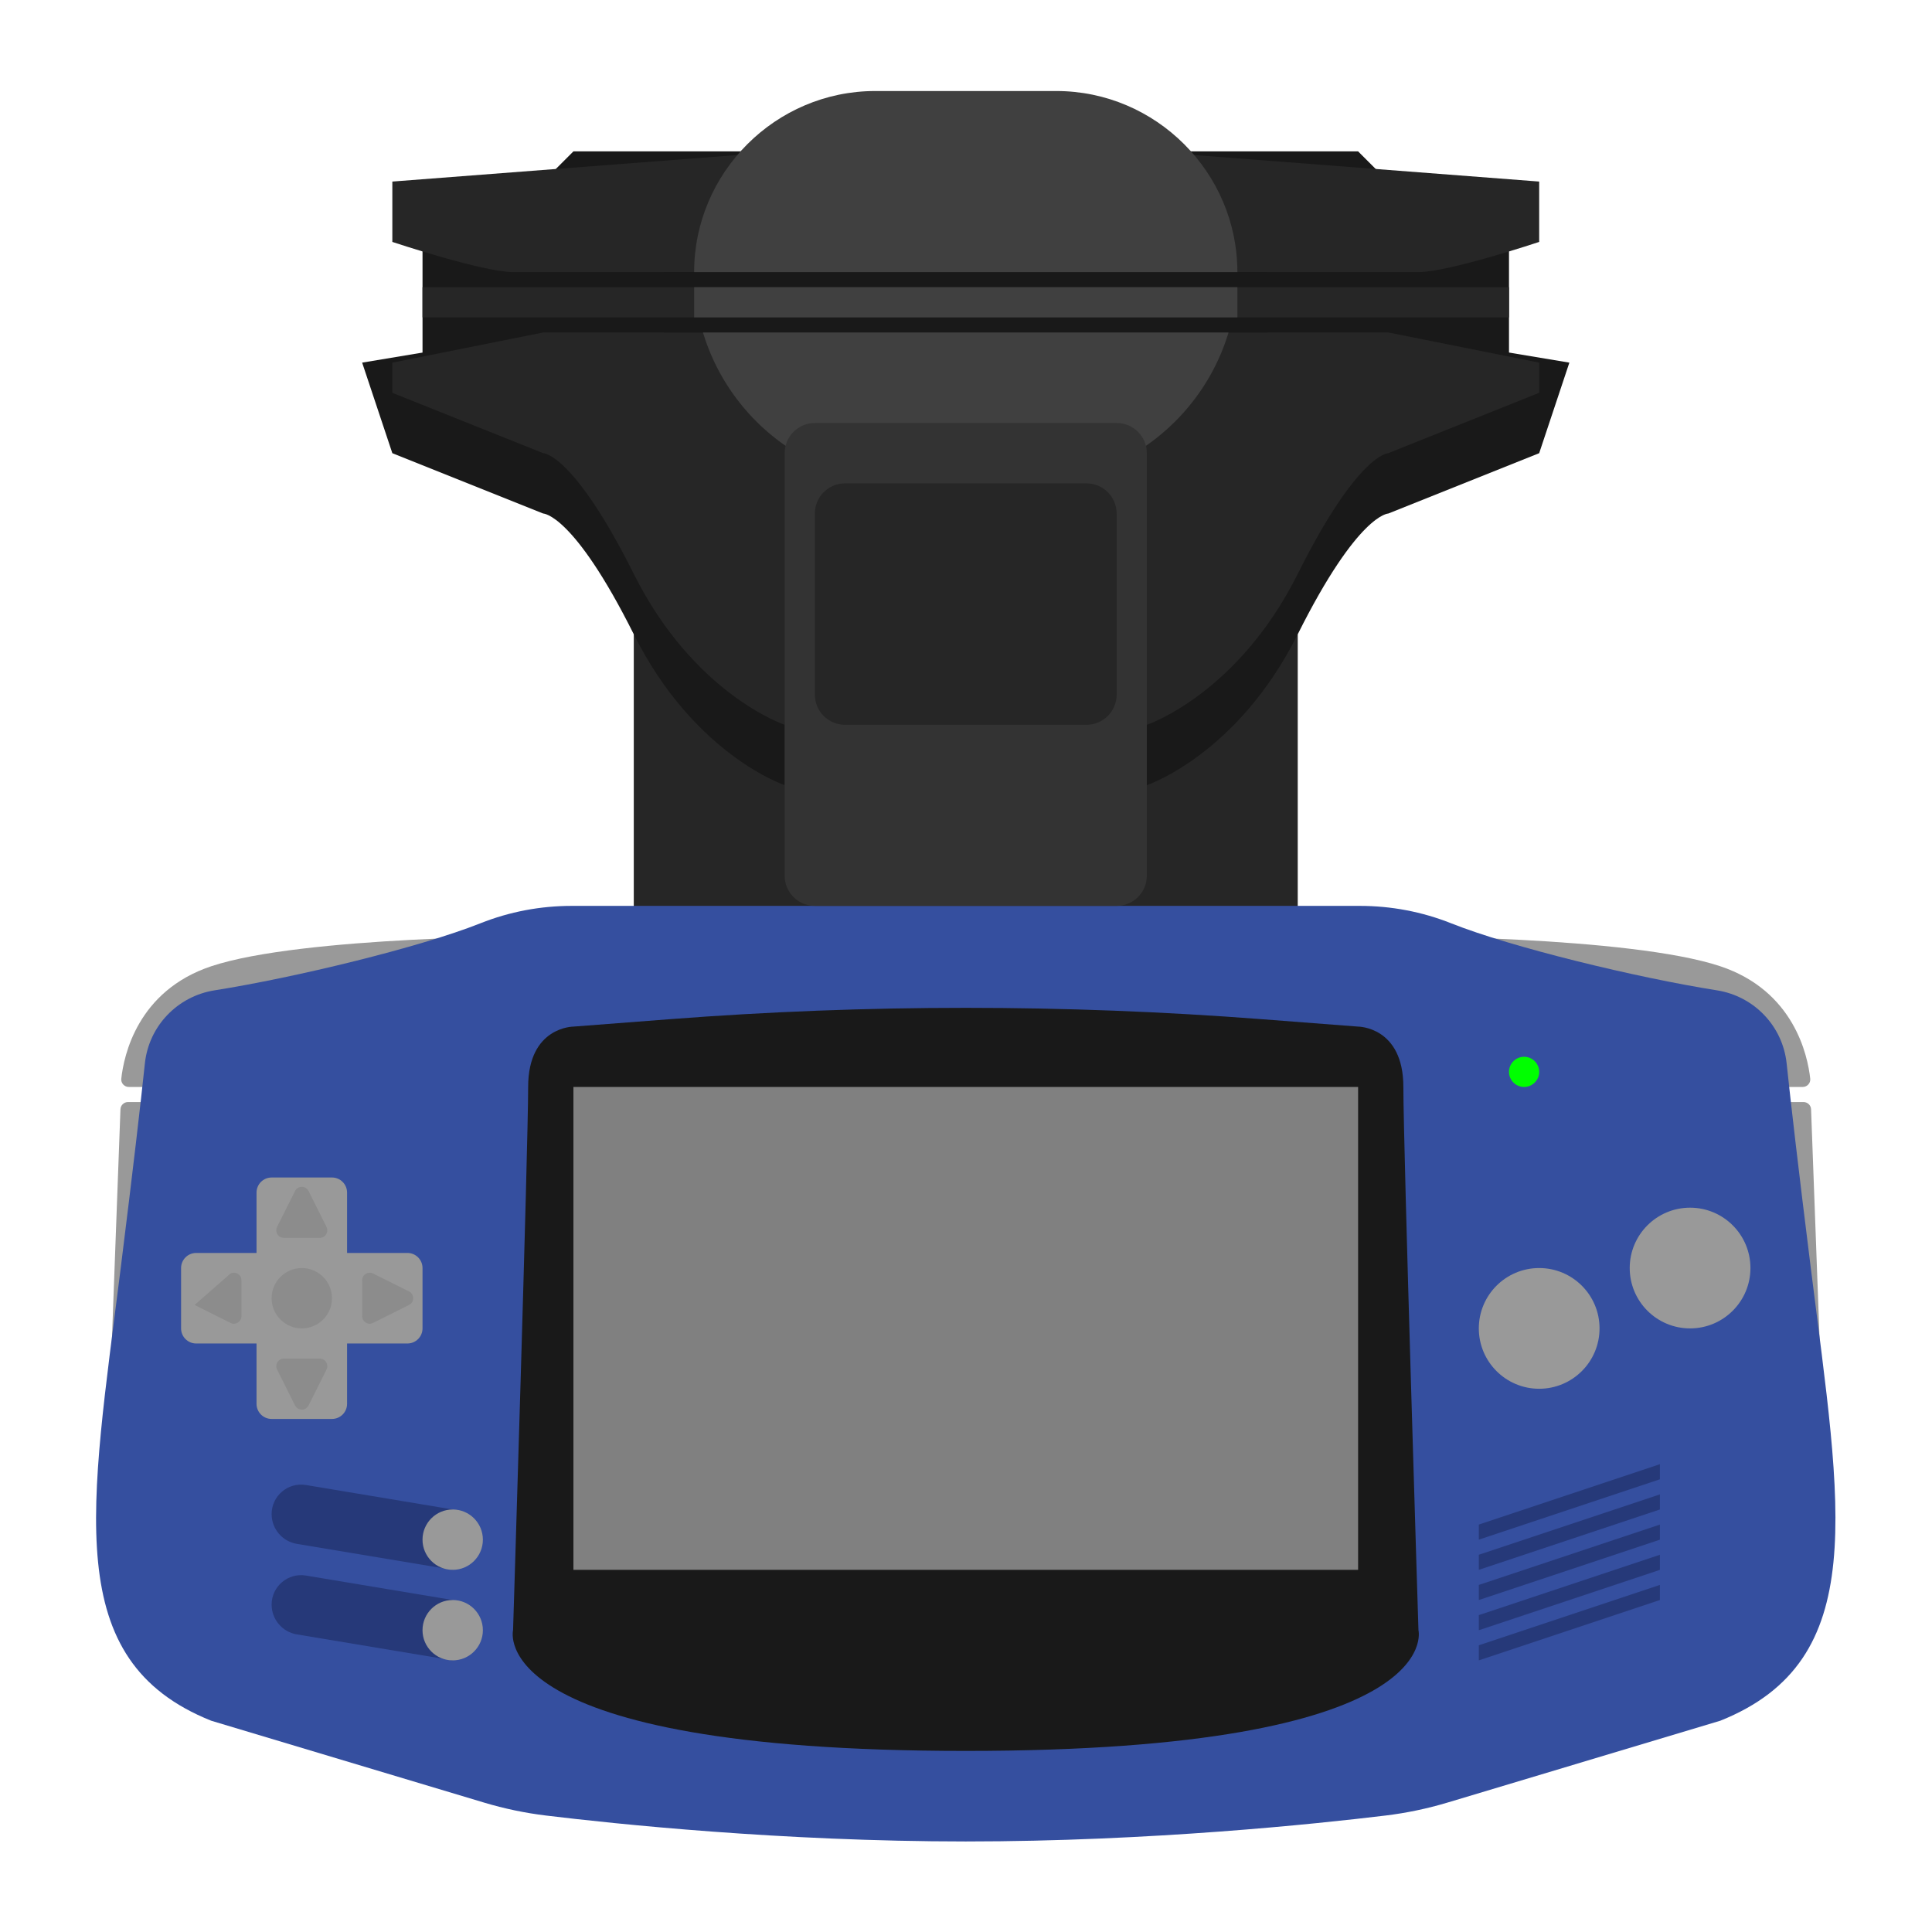 <?xml version="1.0" encoding="UTF-8" standalone="no"?>
<svg
   xmlns:dc="http://purl.org/dc/elements/1.1/"
   xmlns:cc="http://creativecommons.org/ns#"
   xmlns:rdf="http://www.w3.org/1999/02/22-rdf-syntax-ns#"
   xmlns:svg="http://www.w3.org/2000/svg"
   xmlns="http://www.w3.org/2000/svg"
   viewBox="0 0 341.333 341.333"
   height="256"
   width="256"
   xml:space="preserve"
   id="svg2"
   version="1.1"><defs
     id="defs6"><clipPath
       id="clipPath18"
       clipPathUnits="userSpaceOnUse"><path
         id="path16"
         d="M 0,256 H 256 V 0 H 0 Z" /></clipPath><clipPath
       id="clipPath26"
       clipPathUnits="userSpaceOnUse"><path
         id="path24"
         d="M 4.74,252 H 251.26 V 4 H 4.74 Z" /></clipPath><clipPath
       id="clipPath44"
       clipPathUnits="userSpaceOnUse"><path
         id="path42"
         d="M 0,256 H 256 V 0 H 0 Z" /></clipPath></defs><g
     transform="matrix(1.333,0,0,-1.333,0,341.333)"
     id="g10"><g
       id="g12"><g
         clip-path="url(#clipPath18)"
         id="g14"><g
           id="g20"><g
             id="g22" /><g
             id="g34"><g
               style="opacity:0.5"
               id="g32"
               clip-path="url(#clipPath26)"><g
                 id="g30"
                 transform="translate(249.131,79.621)"><path
                   id="path28"
                   style="fill:#ffffff;fill-opacity:1;fill-rule:nonzero;stroke:none"
                   d="m 0,0 -1.101,29.712 c -0.024,0.657 -0.118,1.296 -0.273,1.907 0.178,0.889 0.221,1.807 0.121,2.724 -0.42,3.856 -2.912,16.813 -17.349,21.625 -5.992,1.998 -16.385,3.347 -30.905,4.012 -1.722,0.552 -3.181,1.065 -4.344,1.528 -4.789,1.905 -9.856,2.871 -15.06,2.871 h -0.22 v 26.079 c 3.743,7.202 6.061,9.722 6.834,10.44 0.046,0.017 0.092,0.035 0.137,0.053 l 20,8 c 2.185,0.874 3.875,2.666 4.619,4.898 l 4,12 c 0.739,2.22 0.471,4.652 -0.736,6.656 -1.207,2.005 -3.231,3.381 -5.538,3.765 l -1.316,0.219 v 0.961 c 2.441,1.408 4,4.032 4,6.929 v 8 c 0,4.18 -3.219,7.656 -7.387,7.976 l -18.715,1.44 -0.241,0.241 c -1.501,1.5 -3.535,2.343 -5.657,2.343 h -18.883 c -5.819,5.121 -13.331,8 -21.117,8 h -24 c -7.786,0 -15.298,-2.879 -21.117,-8 h -18.883 c -2.121,0 -4.157,-0.843 -5.657,-2.343 l -0.24,-0.241 -18.717,-1.44 c -4.168,-0.32 -7.386,-3.796 -7.386,-7.976 v -8 c 0,-2.897 1.56,-5.521 4,-6.929 v -0.961 l -1.315,-0.219 c -2.308,-0.384 -4.332,-1.76 -5.538,-3.765 -1.207,-2.004 -1.476,-4.436 -0.736,-6.656 l 4,-12 c 0.744,-2.232 2.433,-4.024 4.618,-4.898 l 20,-8 c 0.045,-0.018 0.091,-0.036 0.137,-0.053 0.774,-0.718 3.091,-3.238 6.834,-10.44 V 64.379 h -0.22 c -5.204,0 -10.271,-0.966 -15.06,-2.871 -1.163,-0.463 -2.622,-0.976 -4.344,-1.528 -14.519,-0.665 -24.913,-2.014 -30.906,-4.012 -14.436,-4.812 -16.928,-17.769 -17.348,-21.625 -0.099,-0.917 -0.056,-1.835 0.121,-2.724 -0.155,-0.611 -0.249,-1.25 -0.273,-1.907 L -242.261,0 c -3.229,-25.393 -6.153,-49.324 18.159,-59.049 0.221,-0.088 0.445,-0.167 0.672,-0.234 l 36.173,-10.853 c 3.098,-0.928 6.301,-1.598 9.519,-1.989 8.655,-1.052 31.498,-3.496 56.607,-3.496 25.11,0 47.951,2.444 56.607,3.496 3.218,0.391 6.42,1.061 9.519,1.989 l 36.173,10.853 c 0.228,0.067 0.452,0.146 0.672,0.234 C 6.152,-49.324 3.229,-25.393 0,0" /></g></g></g></g></g></g><path
       id="path36"
       style="fill:#262626;fill-opacity:1;fill-rule:nonzero;stroke:none"
       d="M 172,128 H 84 v 44 h 88 z" /><g
       id="g38"><g
         clip-path="url(#clipPath44)"
         id="g40"><g
           transform="translate(24,44)"
           id="g46"><path
             id="path48"
             style="fill:#999999;fill-opacity:1;fill-rule:nonzero;stroke:none"
             d="m 0,0 -10,12 1.964,53.037 c 0.02,0.537 0.462,0.963 1,0.963 H 0 Z" /></g><g
           transform="translate(232,44)"
           id="g50"><path
             id="path52"
             style="fill:#999999;fill-opacity:1;fill-rule:nonzero;stroke:none"
             d="M 0,0 10,12 8.036,65.037 C 8.016,65.574 7.574,66 7.036,66 H 0 Z" /></g><g
           transform="translate(72,132)"
           id="g54"><path
             id="path56"
             style="fill:#999999;fill-opacity:1;fill-rule:nonzero;stroke:none"
             d="M 0,0 C 0,0 -32,0 -44,-4 -53.788,-7.263 -55.592,-15.848 -55.925,-18.902 -55.989,-19.49 -55.521,-20 -54.929,-20 H 0 Z" /></g><g
           transform="translate(184,132)"
           id="g58"><path
             id="path60"
             style="fill:#999999;fill-opacity:1;fill-rule:nonzero;stroke:none"
             d="M 0,0 C 0,0 32,0 44,-4 53.788,-7.263 55.593,-15.848 55.925,-18.902 55.989,-19.49 55.521,-20 54.93,-20 H 0 Z" /></g><g
           transform="translate(240,88)"
           id="g62"><path
             id="path64"
             style="fill:#354f9f;fill-opacity:1;fill-rule:nonzero;stroke:none"
             d="m 0,0 c -1.664,13.311 -2.636,21.776 -3.203,27.125 -0.526,4.949 -4.315,8.903 -9.231,9.681 -10.656,1.684 -27.202,5.691 -35.243,8.889 C -51.531,47.229 -55.632,48 -59.78,48 H -112 -164.22 c -4.148,0 -8.249,-0.771 -12.103,-2.305 -8.041,-3.198 -24.587,-7.205 -35.243,-8.889 -4.916,-0.778 -8.706,-4.732 -9.231,-9.681 C -221.364,21.776 -222.336,13.311 -224,0 c -4,-32 -8,-52 12,-60 l 36.172,-10.852 c 2.677,-0.802 5.411,-1.374 8.185,-1.711 9.073,-1.101 31.19,-3.437 55.643,-3.437 24.453,0 46.57,2.336 55.643,3.437 2.774,0.337 5.507,0.909 8.184,1.711 L -12,-60 C 8,-52 4,-32 0,0" /></g><g
           transform="translate(188,40)"
           id="g66"><path
             id="path68"
             style="fill:#191919;fill-opacity:1;fill-rule:nonzero;stroke:none"
             d="m 0,0 c 0,0 -2,64 -2,72 0,8 -6,8 -6,8 l -12.731,0.979 c -26.141,2.011 -52.397,2.011 -78.538,0 L -112,80 c 0,0 -6,0 -6,-8 0,-8 -2,-72 -2,-72 0,0 -4,-16 60,-16 C 4,-16 0,0 0,0" /></g><path
           id="path70"
           style="fill:#808080;fill-opacity:1;fill-rule:nonzero;stroke:none"
           d="M 180,48 H 76 v 64 h 104 z" /><g
           transform="translate(212,80)"
           id="g72"><path
             id="path74"
             style="fill:#999999;fill-opacity:1;fill-rule:nonzero;stroke:none"
             d="m 0,0 c 0,-4.418 -3.582,-8 -8,-8 -4.418,0 -8,3.582 -8,8 0,4.418 3.582,8 8,8 4.418,0 8,-3.582 8,-8" /></g><g
           transform="translate(232,88)"
           id="g76"><path
             id="path78"
             style="fill:#999999;fill-opacity:1;fill-rule:nonzero;stroke:none"
             d="m 0,0 c 0,-4.418 -3.582,-8 -8,-8 -4.418,0 -8,3.582 -8,8 0,4.418 3.582,8 8,8 4.418,0 8,-3.582 8,-8" /></g><g
           transform="translate(220,60)"
           id="g80"><path
             id="path82"
             style="fill:#263979;fill-opacity:1;fill-rule:nonzero;stroke:none"
             d="m 0,0 -24,-8 v 2 L 0,2 Z" /></g><g
           transform="translate(220,56)"
           id="g84"><path
             id="path86"
             style="fill:#263979;fill-opacity:1;fill-rule:nonzero;stroke:none"
             d="m 0,0 -24,-8 v 2 L 0,2 Z" /></g><g
           transform="translate(220,52)"
           id="g88"><path
             id="path90"
             style="fill:#263979;fill-opacity:1;fill-rule:nonzero;stroke:none"
             d="m 0,0 -24,-8 v 2 L 0,2 Z" /></g><g
           transform="translate(220,48)"
           id="g92"><path
             id="path94"
             style="fill:#263979;fill-opacity:1;fill-rule:nonzero;stroke:none"
             d="m 0,0 -24,-8 v 2 L 0,2 Z" /></g><g
           transform="translate(220,44)"
           id="g96"><path
             id="path98"
             style="fill:#263979;fill-opacity:1;fill-rule:nonzero;stroke:none"
             d="m 0,0 -24,-8 v 2 L 0,2 Z" /></g><g
           transform="translate(60,48)"
           id="g100"><path
             id="path102"
             style="fill:#263979;fill-opacity:1;fill-rule:nonzero;stroke:none"
             d="M 0,0 -20.658,3.443 C -22.586,3.765 -24,5.434 -24,7.389 c 0,2.414 2.167,4.25 4.549,3.853 L 0,8 Z" /></g><g
           transform="translate(64,52)"
           id="g104"><path
             id="path106"
             style="fill:#999999;fill-opacity:1;fill-rule:nonzero;stroke:none"
             d="m 0,0 c 0,-2.209 -1.791,-4 -4,-4 -2.209,0 -4,1.791 -4,4 0,2.209 1.791,4 4,4 2.209,0 4,-1.791 4,-4" /></g><g
           transform="translate(60,36)"
           id="g108"><path
             id="path110"
             style="fill:#263979;fill-opacity:1;fill-rule:nonzero;stroke:none"
             d="M 0,0 -20.658,3.443 C -22.586,3.765 -24,5.434 -24,7.389 c 0,2.414 2.167,4.25 4.549,3.853 L 0,8 Z" /></g><g
           transform="translate(64,40)"
           id="g112"><path
             id="path114"
             style="fill:#999999;fill-opacity:1;fill-rule:nonzero;stroke:none"
             d="m 0,0 c 0,-2.209 -1.791,-4 -4,-4 -2.209,0 -4,1.791 -4,4 0,2.209 1.791,4 4,4 2.209,0 4,-1.791 4,-4" /></g><g
           transform="translate(72,116)"
           id="g116"><path
             id="path118"
             style="fill:#191919;fill-opacity:1;fill-rule:nonzero;stroke:none"
             d="M 0,0 Z" /></g><g
           transform="translate(204,114)"
           id="g120"><path
             id="path122"
             style="fill:#00ff00;fill-opacity:1;fill-rule:nonzero;stroke:none"
             d="m 0,0 c 0,-1.104 -0.896,-2 -2,-2 -1.104,0 -2,0.896 -2,2 0,1.104 0.896,2 2,2 1.104,0 2,-0.896 2,-2" /></g><g
           transform="translate(54,90)"
           id="g124"><path
             id="path126"
             style="fill:#999999;fill-opacity:1;fill-rule:nonzero;stroke:none"
             d="m 0,0 h -8 v 8 c 0,1.104 -0.896,2 -2,2 h -8 c -1.104,0 -2,-0.896 -2,-2 V 0 h -8 c -1.104,0 -2,-0.896 -2,-2 v -8 c 0,-1.104 0.896,-2 2,-2 h 8 v -8 c 0,-1.104 0.896,-2 2,-2 h 8 c 1.104,0 2,0.896 2,2 v 8 h 8 c 1.104,0 2,0.896 2,2 v 8 C 2,-0.896 1.104,0 0,0" /></g><g
           transform="translate(44,84)"
           id="g128"><path
             id="path130"
             style="fill:#8c8c8c;fill-opacity:1;fill-rule:nonzero;stroke:none"
             d="m 0,0 c 0,-2.209 -1.791,-4 -4,-4 -2.209,0 -4,1.791 -4,4 0,2.209 1.791,4 4,4 2.209,0 4,-1.791 4,-4" /></g><g
           transform="translate(37.618,92)"
           id="g132"><path
             id="path134"
             style="fill:#8c8c8c;fill-opacity:1;fill-rule:nonzero;stroke:none"
             d="M 0,0 H 4.764 C 5.507,0 5.991,0.782 5.658,1.447 L 3.276,6.211 c -0.368,0.737 -1.42,0.737 -1.789,0 L -0.895,1.447 C -1.227,0.782 -0.744,0 0,0" /></g><g
           transform="translate(42.382,76)"
           id="g136"><path
             id="path138"
             style="fill:#8c8c8c;fill-opacity:1;fill-rule:nonzero;stroke:none"
             d="m 0,0 h -4.764 c -0.743,0 -1.227,-0.782 -0.894,-1.447 l 2.382,-4.764 c 0.368,-0.737 1.42,-0.737 1.789,0 l 2.382,4.764 C 1.227,-0.782 0.744,0 0,0" /></g><g
           transform="translate(48,86.382)"
           id="g140"><path
             id="path142"
             style="fill:#8c8c8c;fill-opacity:1;fill-rule:nonzero;stroke:none"
             d="M 0,0 V -4.764 C 0,-5.507 0.782,-5.99 1.447,-5.658 l 4.764,2.382 c 0.737,0.368 0.737,1.421 0,1.789 L 1.447,0.895 C 0.782,1.227 0,0.743 0,0" /></g><g
           transform="translate(25.789,83.106)"
           id="g144"><path
             id="path146"
             style="fill:#8c8c8c;fill-opacity:1;fill-rule:nonzero;stroke:none"
             d="m 0,0 4.764,-2.382 c 0.665,-0.332 1.447,0.152 1.447,0.895 v 4.763 c 0,0.744 -0.782,1.227 -1.447,0.895" /></g><g
           transform="translate(104,152)"
           id="g148"><path
             id="path150"
             style="fill:#191919;fill-opacity:1;fill-rule:nonzero;stroke:none"
             d="m 0,0 c 0,0 -12,4 -20,20 -8,16 -12,16 -12,16 l -20,8 -4,12 24,4 20,-8 12,-16 z" /></g><path
           id="path152"
           style="fill:#191919;fill-opacity:1;fill-rule:nonzero;stroke:none"
           d="M 200,208 H 56 v 16 h 144 z" /><g
           transform="translate(104,160)"
           id="g154"><path
             id="path156"
             style="fill:#262626;fill-opacity:1;fill-rule:nonzero;stroke:none"
             d="m 0,0 c 0,0 -12,4 -20,20 -8,16 -12,16 -12,16 l -20,8 v 4 l 20,4 H -8 L 4,36 Z" /></g><g
           transform="translate(152,152)"
           id="g158"><path
             id="path160"
             style="fill:#191919;fill-opacity:1;fill-rule:nonzero;stroke:none"
             d="m 0,0 c 0,0 12,4 20,20 8,16 12,16 12,16 L 52,44 56,56 32,60 12,52 0,36 Z" /></g><g
           transform="translate(152,160)"
           id="g162"><path
             id="path164"
             style="fill:#262626;fill-opacity:1;fill-rule:nonzero;stroke:none"
             d="m 0,0 c 0,0 12,4 20,20 8,16 12,16 12,16 l 20,8 v 4 L 32,52 H 8 L -4,36 Z" /></g><g
           transform="translate(72,232)"
           id="g166"><path
             id="path168"
             style="fill:#191919;fill-opacity:1;fill-rule:nonzero;stroke:none"
             d="M 0,0 4,4 H 32 L 28,0 Z" /></g><g
           transform="translate(52,232)"
           id="g170"><path
             id="path172"
             style="fill:#262626;fill-opacity:1;fill-rule:nonzero;stroke:none"
             d="m 0,0 v -8 c 0,0 12,-4 16,-4 h 28 l 8,4 V 4 Z" /></g><g
           transform="translate(184,232)"
           id="g174"><path
             id="path176"
             style="fill:#191919;fill-opacity:1;fill-rule:nonzero;stroke:none"
             d="m 0,0 -4,4 h -28 l 4,-4 z" /></g><g
           transform="translate(204,232)"
           id="g178"><path
             id="path180"
             style="fill:#262626;fill-opacity:1;fill-rule:nonzero;stroke:none"
             d="m 0,0 v -8 c 0,0 -12,-4 -16,-4 h -28 l -8,4 V 4 Z" /></g><g
           transform="translate(136,192)"
           id="g182"><path
             id="path184"
             style="fill:#404040;fill-opacity:1;fill-rule:nonzero;stroke:none"
             d="m 0,0 h -16 c -15.4,0 -28,12.6 -28,28 0,13.2 10.8,24 24,24 H 4 C 17.2,52 28,41.2 28,28 28,12.6 15.4,0 0,0" /></g><g
           transform="translate(148,136)"
           id="g186"><path
             id="path188"
             style="fill:#333333;fill-opacity:1;fill-rule:nonzero;stroke:none"
             d="m 0,0 h -40 c -2.209,0 -4,1.791 -4,4 v 56 c 0,2.209 1.791,4 4,4 H 0 c 2.209,0 4,-1.791 4,-4 V 4 C 4,1.791 2.209,0 0,0" /></g><g
           transform="translate(144,160)"
           id="g190"><path
             id="path192"
             style="fill:#262626;fill-opacity:1;fill-rule:nonzero;stroke:none"
             d="m 0,0 h -32 c -2.209,0 -4,1.791 -4,4 v 24 c 0,2.209 1.791,4 4,4 H 0 c 2.209,0 4,-1.791 4,-4 V 4 C 4,1.791 2.209,0 0,0" /></g><path
           id="path194"
           style="fill:#191919;fill-opacity:1;fill-rule:nonzero;stroke:none"
           d="M 168,212 H 88 v 8 h 80 z" /><path
           id="path196"
           style="fill:#262626;fill-opacity:1;fill-rule:nonzero;stroke:none"
           d="M 200,214 H 56 v 4 h 144 z" /><path
           id="path198"
           style="fill:#404040;fill-opacity:1;fill-rule:nonzero;stroke:none"
           d="M 164,214 H 92 v 4 h 72 z" /></g></g></g></svg>